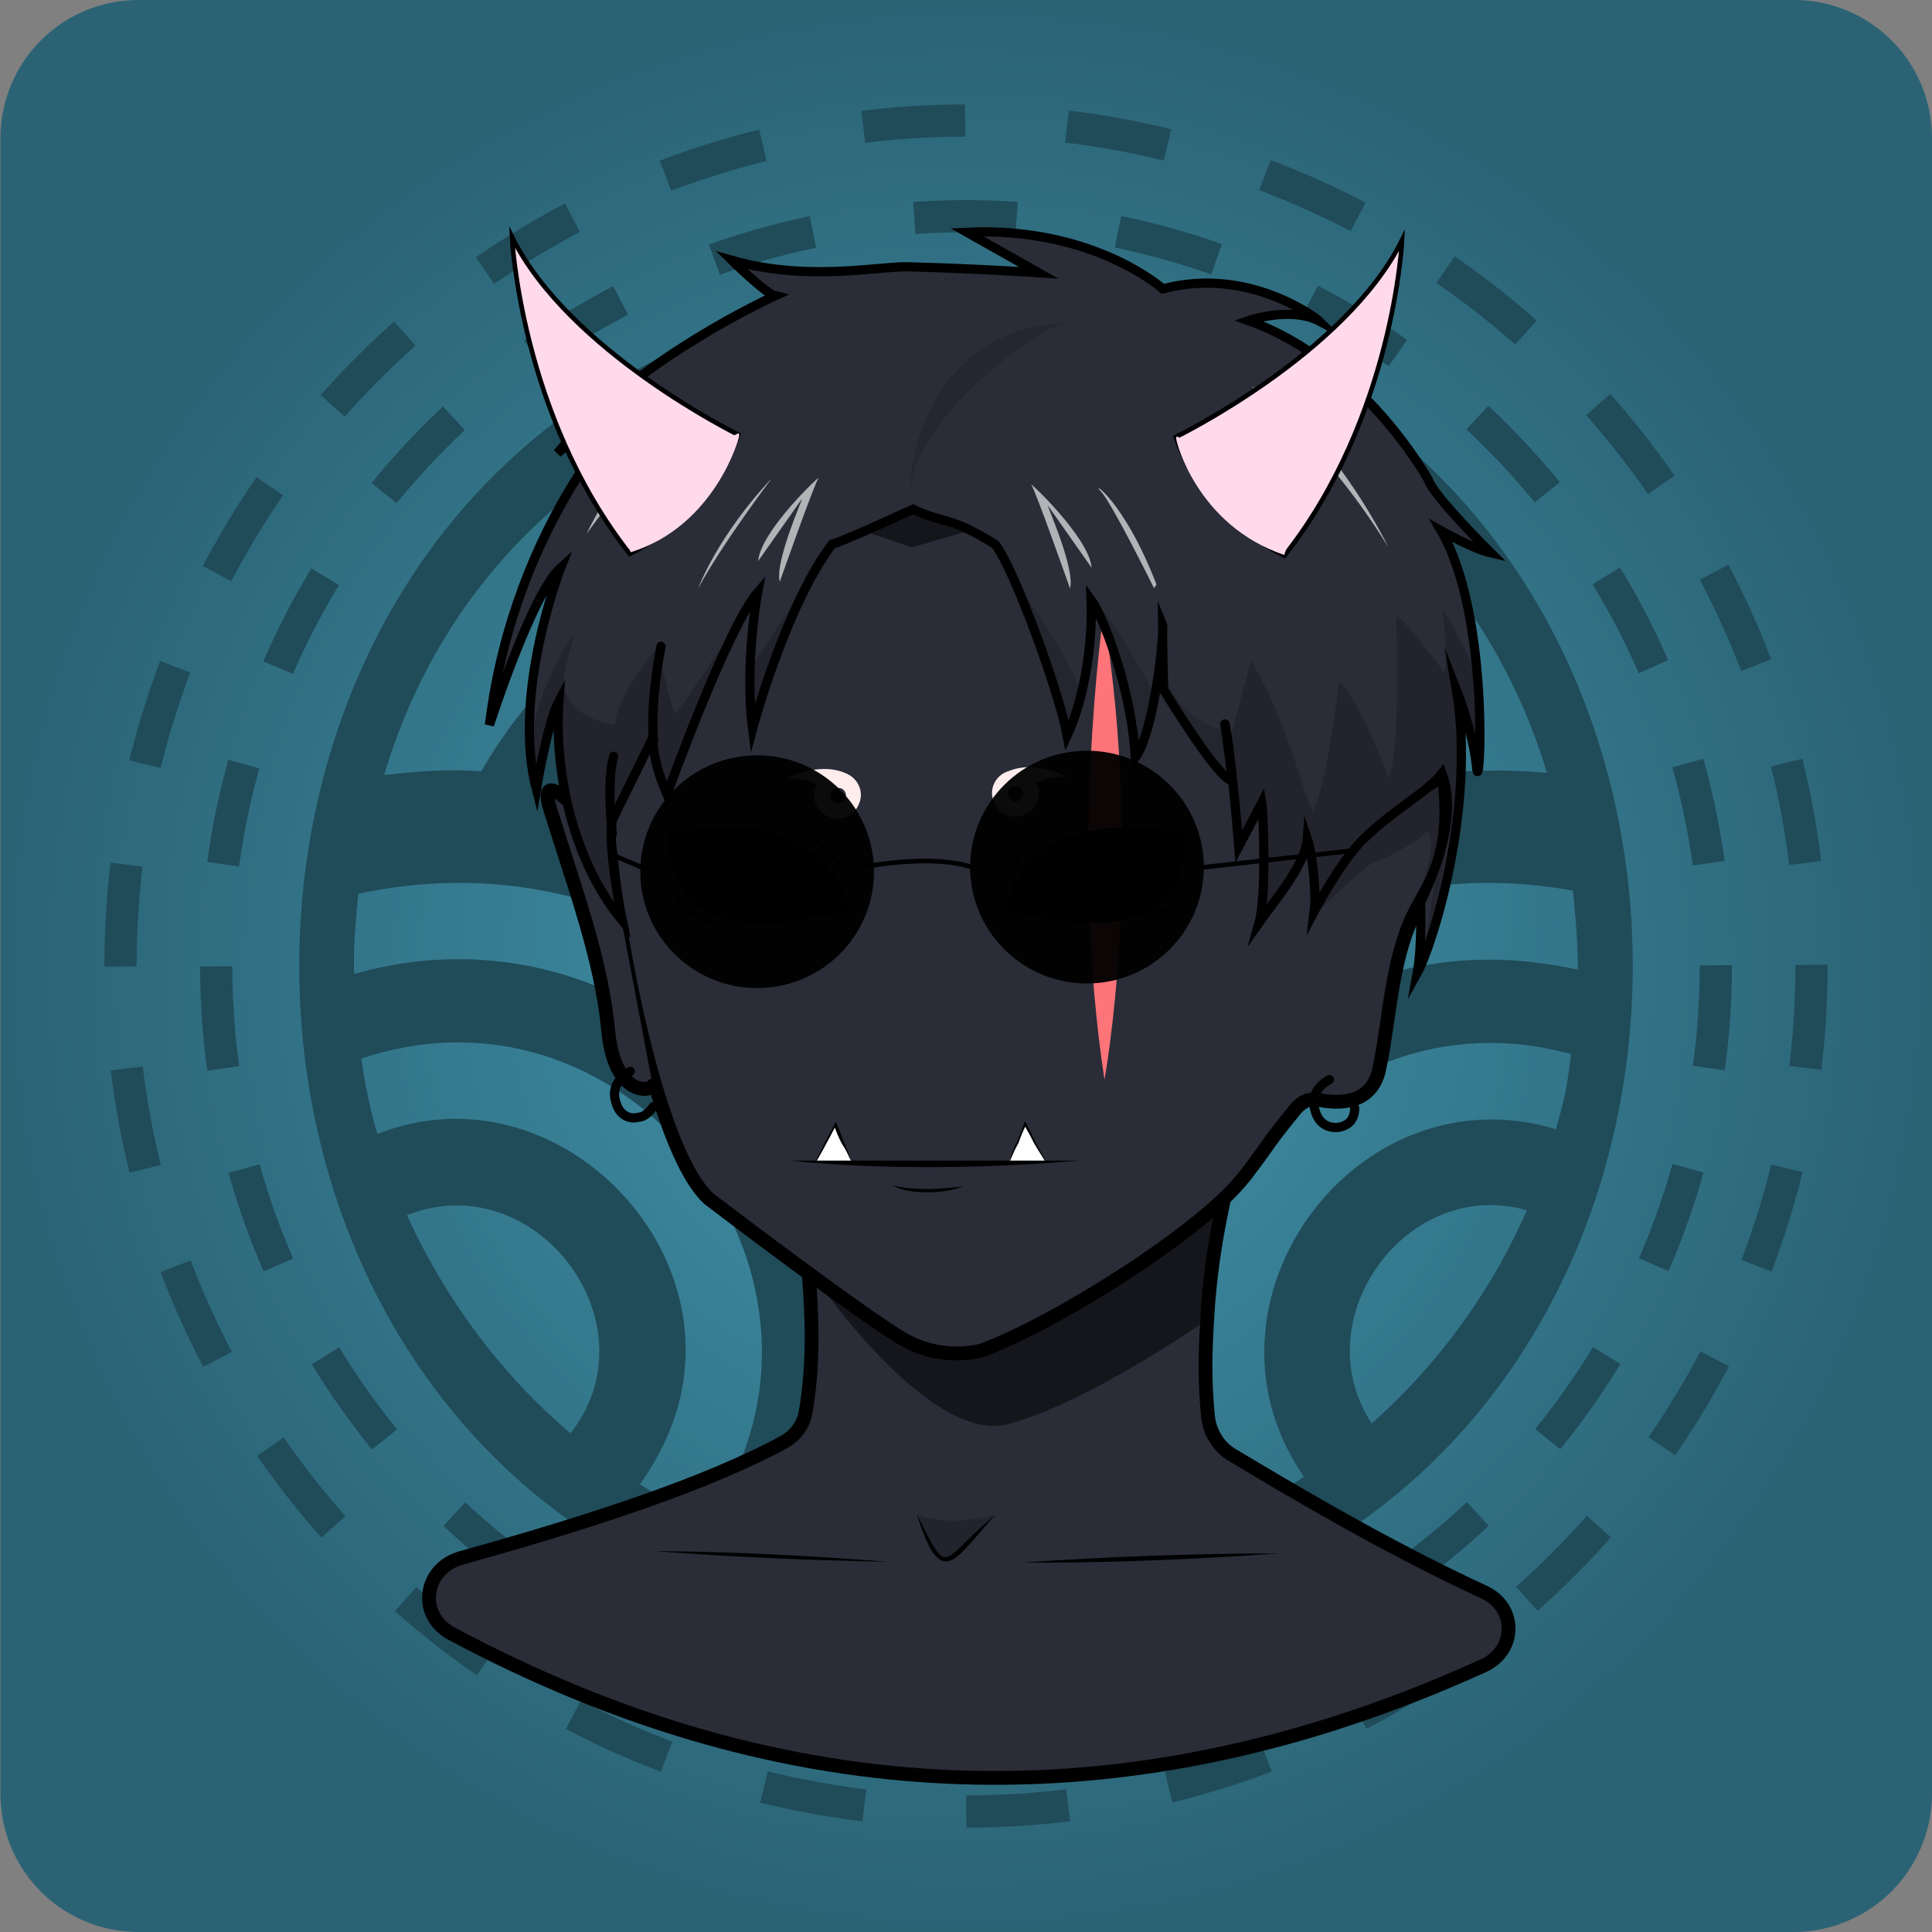<svg version="1.1" xmlns="http://www.w3.org/2000/svg" x="0px" y="0px" xmlns:xlink="http://www.w3.org/1999/xlink" viewBox="0 0 420 420" style="enable-background:new 0 0 420 420;" xml:space="preserve"><rect x="0" y="0" width="420" height="420" fill="#808080" stroke="none"/><g id="background"><g id="Surprising"><radialGradient id="radial-gradient" cx="210" cy="212" r="210" gradientTransform="matrix(1, 0, 0, -1, 0, 422)" gradientUnits="userSpaceOnUse"> <stop offset="0" stop-color="#4195ad"/> <stop offset="1" stop-color="#2b6375"/> </radialGradient><path d="M389.9,419.5H30.1a30,30,0,0,1-30-30V29.5a30,30,0,0,1,30-30H390a30,30,0,0,1,30,30v360A30.11,30.11,0,0,1,389.9,419.5Z" transform="translate(0 0.5)" fill="url(#radial-gradient)"/> <g> <path id="Main_Spin" fill="#204b59" stroke="#204b59" stroke-miterlimit="10" d="M210,63.3c-192.6,3.5-192.6,290,0,293.4 C402.6,353.2,402.6,66.7,210,63.3z M340.8,237.5c-0.6,2.9-1.4,5.7-2.2,8.6c-43.6-13.6-80.9,37.8-54.4,75.1 c-4.9,3.2-10.1,6.1-15.4,8.8c-33.9-50.6,14.8-117.8,73.3-101.2C341.7,231.7,341.4,234.6,340.8,237.5z M331.4,265.5 c-7.9,17.2-19.3,32.4-33.3,44.7c-15.9-23.3,7.6-55.7,34.6-47.4C332.3,263.7,331.8,264.6,331.4,265.5z M332.5,209.6 C265,202.4,217,279,252.9,336.5c-5.8,1.9-11.7,3.5-17.7,4.7c-40.3-73.8,24.6-163.5,107.2-148c0.6,6,1.2,12.2,1.1,18.2 C339.9,210.6,336.2,210,332.5,209.6z M87.8,263.9c28.7-11.9,56,24,36.3,48.4C108.5,299.2,96.2,282.5,87.8,263.9z M144.3,312.7 c17.8-38.8-23.4-81.6-62.6-65.5c-1.7-5.7-2.9-11.5-3.7-17.4c60-20.6,112.7,49.4,76,101.5c-5.5-2.4-10.7-5.3-15.6-8.5 C140.7,319.6,142.7,316.3,144.3,312.7z M174.2,330.4c32.6-64-28.9-138.2-97.7-118c-0.3-6.1,0.4-12.4,0.9-18.5 c85-18.6,151.7,71.7,110.8,147.8c-6.1-1-12.2-2.4-18.1-4.1C171.6,335.3,173,332.9,174.2,330.4z M337,168.6c-7-0.7-14.4-0.8-21.4-0.2 c-43.1-75.9-167.4-75.9-210.7-0.2c-7.3-0.6-14.9,0-22.1,0.9C118.2,47.7,301.1,47.3,337,168.6z M281.1,175.9c-3,1.1-5.9,2.3-8.7,3.6 c-29.6-36.1-93.1-36.7-123.4-1.2c-5.8-2.5-11.9-4.5-18-6.1c36.6-50.4,122.9-50,159,0.7C286.9,173.8,284,174.8,281.1,175.9z M249.6,193.1c-2.4,1.8-4.7,3.6-7,5.6c-16.4-15.6-46-16.4-63.2-1.5c-4.7-3.8-9.6-7.3-14.7-10.5c23.9-24.1,69.1-23.5,92.2,1.3 C254.4,189.6,252,191.3,249.6,193.1z M211.9,239.2c-5.2-10.8-11.8-20.7-19.7-29.4c10.7-8.1,27.9-7.3,37.9,1.6 C222.8,219.7,216.7,229.1,211.9,239.2z"> <animateTransform attributeName="transform" begin="0s" dur="20s" type="rotate" from="-360 210 210" to="0 210 210" repeatCount="indefinite" /> </path> <g id="Spin_Inverse"> <circle fill="none" stroke="#204b59" stroke-width="7" stroke-dasharray="22.261,22.261" cx="210" cy="210" r="163"> <animateTransform attributeName="transform" begin="0s" dur="20s" type="rotate" from="360 210 210" to="0 210 210" repeatCount="indefinite" /> </circle> </g> <g id="Spin"> <circle fill="none" stroke="#204b59" stroke-width="7" stroke-dasharray="22.204,22.204" cx="210" cy="210" r="183.8"> <animateTransform attributeName="transform" begin="0s" dur="20s" type="rotate" from="-360 210 210" to="0 210 210" repeatCount="indefinite" /> </circle> </g> </g></g></g><g id="body"><g id="Yokai Moon"><path id="Neck" display="inline"  fill="#2A2C38" stroke="#000000" stroke-width="3" stroke-linecap="round" stroke-miterlimit="10" d="M175.8,276.8c0.8,10,1.1,20.2-0.7,30.4c-0.5,2.6-2.2,4.9-4.7,6.3c-16.4,8.9-41.4,17.2-70.2,25.2c-8.1,2.3-9.5,12.4-2.1,16.4c71.9,38.5,146.3,42.5,224.4,7c7.2-3.3,7.3-12.7,0.1-16c-22.3-10.3-43.5-23.1-54.9-29.9c-3-1.8-4.8-5.2-5.1-8.3c-0.7-7.7-0.7-12.5-0.1-22.2c0.7-11.3,2.6-21.2,4.6-29.3"  /><path id="Shadow" display="inline" opacity="0.51"  enable-background="new    " d="M178.1,279c0,0,24.2,35,41,30.6s41.7-21.6,41.7-21.6c1.2-9.1,1.9-17.1,3.7-26c-4.8,4.9-10.4,9.2-18.8,14.5c-11.3,7.1-22,11.3-29.8,13.3L178.1,279z"  /><path id="Head" display="inline"  fill="#2A2C38" stroke="#000000" stroke-width="3" stroke-linecap="round" stroke-miterlimit="10" d="M313.9,168.8c-0.6-0.8-12.2,8.3-12.2,8.3c0.3-4.9,11.8-53.1-17.3-86c-15.9-17.4-42.2-27.1-69.9-27.7c-24.5-0.5-48.7,10.9-61.6,24.4c-33.5,35-20.1,98.2-20.1,98.2c0.6,10.9,9.1,63.4,21.3,74.6c0,0,33.7,25.7,42.4,30.6c8.8,5,17.1,2.3,17.1,2.3c16-5.9,47.7-25.9,56.8-37.6l0.2-0.2c6.9-9.1,3.9-5.8,11.2-14.8c1.3-1.5,3-2.2,4.8-1.8c4.1,0.8,11.7,1.3,13.3-7c2.4-11.5,2.6-25.1,8.6-35.5C311.7,190.8,315.9,184.6,313.9,168.8z"  /><path id="Ear" display="inline"  fill="#2A2C38" stroke="#000000" stroke-width="3" stroke-linecap="round" stroke-miterlimit="10" d="M141.9,236c0.1,1.1-8.3,3-9.7-12.1s-7.3-31-12.6-48c-3.8-12.2,12.2,6.7,12.2,6.7"  /><g id="Ear2" display="inline" ><path d="M304,174.7c-0.5,1.3-0.3,2.2-1.2,3.1c-0.9,0.8-2.3,2.1-3.2,2.9c-1.8,1.7-4.4,3-6,5s-2.9,4.1-4.2,6.3c-0.6,1-1.3,2.2-1.9,3.3l-1.7,3.4l-0.2-0.1l1.4-3.6c0.5-1.1,0.9-2.4,1.5-3.5c1.1-2.3,2.3-4.6,3.8-6.8s3-4.4,5.1-5.9c1-0.8,2.2-1.5,3.2-2.1c1.1-0.6,2.2-1.1,3.1-2L304,174.7z" /></g><g id="Body" display="inline" ><g><path d="M222.2,339.7c18.6-1.3,37.3-2,55.9-2C259.5,339,240.9,339.8,222.2,339.7z" /></g><g><path d="M142.3,337.2c16.9,0.1,33.7,1,50.6,2.3C176,339.2,159.3,338.5,142.3,337.2z" /></g><g><path d="M199.3,329.2c7.3,14.3,4.6,10.4,17.1,0.1C207.5,339,204.7,346.2,199.3,329.2z" /></g><path opacity="0.19"  enable-background="new    " d="M199.3,329.2c0,0,3.5,9.3,5.3,10.1c1.8,0.8,11.6-10,11.6-10C209.9,330.9,204,331.1,199.3,329.2z" /></g> <line x1="132.69" y1="184.23" x2="130.73" y2="182.28" fill="#e31466" stroke="#000" stroke-linecap="round" stroke-miterlimit="10" stroke-width="2"/></g></g><g id="mark"><g id="Scar"><path fill="#FF7478" d="M239.9,133.5c0,0-7.5,51,0.2,101.2C240.1,234.7,248.8,188.3,239.9,133.5z"  /></g></g><g id="mouth"><g id="Canine up"><g display="inline" ><polyline  fill="#FFFFFF" points="219.5,252.5 222.7,244.3 227.4,252.8 " /><path d="M219.5,252.5c0.6-1.4,1.1-2.6,1.9-4c0.5-1.4,1-2.7,1.7-4h-0.4c0.3,0.7,0.7,1.4,1.1,2.1l1.1,2.1c0.8,1.4,1.7,2.7,2.5,4.1c-0.6-1.5-1.5-2.9-2.2-4.3l-1-2.1c-0.4-0.7-0.7-1.5-1.1-2.1l-0.3-0.5l-0.2,0.5c-0.5,1.4-1,2.7-1.6,4.1C220.3,249.6,219.9,251,219.5,252.5z" /></g><g display="inline" ><polyline  fill="#FFFFFF" points="185,252.4 181.8,244.5 177.4,252.7 " /><path d="M185,252.4c-0.4-1.4-0.9-2.7-1.5-4c-0.5-1.4-1-2.6-1.6-4l-0.2-0.5l-0.3,0.5c-0.3,0.6-0.6,1.4-1.1,2.1l-1.1,2.1c-0.6,1.4-1.4,2.7-2,4.2c0.8-1.4,1.6-2.6,2.3-4l1.1-2c0.3-0.7,0.7-1.4,1.1-2.1h-0.4c0.5,1.3,1,2.6,1.7,3.9C183.9,249.9,184.4,251.1,185,252.4z" /></g><path display="inline"  d="M171.9,252.3c0,0,25.6,3.2,62.8,0"  /><g display="inline" ><path d="M194.1,257.7c1.1,0.3,2.5,0.5,3.6,0.6c1.4,0.1,2.5,0.2,3.9,0.2s2.5-0.1,3.9-0.2s2.5-0.2,3.9-0.4c-0.6,0.2-1.1,0.4-1.9,0.6c-0.6,0.1-1.4,0.3-1.9,0.4c-1.4,0.2-2.6,0.3-4,0.3s-2.6-0.1-4-0.3C196.4,258.7,195.2,258.3,194.1,257.7z" /></g></g></g><g id="nose"><g id="None"></g></g><g id="eyes"><g id="Pupils Moon"><g id="No_Fill"> <g> <path stroke="#000000" stroke-miterlimit="10" d="M219.1,197.3c0,0,3.1-22.5,37.9-15.5C257.1,181.7,261,208.8,219.1,197.3z"/> <g> <path d="M227.3,182.1c-1,0.5-1.9,1.3-2.7,2s-1.6,1.6-2.3,2.3c-0.7,0.8-1.5,1.7-2.1,2.5l-1,1.4c-0.3,0.4-0.6,0.9-1,1.4 c0.2-0.5,0.4-1,0.6-1.6c0.2-0.5,0.5-1,0.8-1.6c0.6-0.9,1.3-2,2.1-2.8s1.7-1.7,2.6-2.3C225,182.7,226.1,182.2,227.3,182.1z"/> </g> <g> <path d="M245.4,200.9c1.3-0.2,2.5-0.5,3.6-1s2.2-1,3.2-1.8c1-0.7,1.9-1.6,2.7-2.5s1.6-2,2.3-3c-0.3,1.3-0.8,2.5-1.7,3.5 c-0.7,1-1.7,2.1-2.8,2.8c-1,0.7-2.3,1.4-3.5,1.7C248,201,246.7,201.2,245.4,200.9z"/> </g> </g> <g> <path stroke="#000000" stroke-miterlimit="10" d="M183.9,197.3c0,0-3.1-22.5-37.9-15.5C146,181.7,142,208.8,183.9,197.3z"/> <g> <path d="M175.8,182.1c1,0.5,1.9,1.3,2.7,2s1.6,1.6,2.3,2.3c0.7,0.8,1.5,1.7,2.1,2.5l1,1.4c0.3,0.4,0.6,0.9,1,1.4 c-0.2-0.5-0.4-1-0.6-1.6c-0.2-0.5-0.5-1-0.8-1.6c-0.6-0.9-1.3-2-2.1-2.8s-1.7-1.7-2.6-2.3 C178.1,182.7,176.9,182.2,175.8,182.1z"/> </g> <g> <path d="M157.6,200.9c-1.3-0.2-2.5-0.5-3.6-1s-2.2-1-3.2-1.8c-1-0.7-1.9-1.6-2.7-2.5s-1.6-2-2.3-3c0.3,1.3,0.8,2.5,1.7,3.5 c0.7,1,1.7,2.1,2.8,2.8c1,0.7,2.3,1.4,3.5,1.7C155,201,156.5,201.2,157.6,200.9z"/> </g> </g> </g> <g id="Shadow" opacity="0.43"> <path opacity="0.5" enable-background="new " d="M218.3,191.6c0,0,4.6-10.8,19.9-13.6c0,0-12.2,0-16.1,2.8 C218.9,183.8,218.3,191.6,218.3,191.6z"/> </g> <g id="Shadow_00000029025467326919416900000002242143269665406345_" opacity="0.43"> <path opacity="0.5" enable-background="new " d="M184.9,191.3c0,0-4.8-10.6-20.1-13.4c0,0,12.4-0.2,16.3,2.6 C184.4,183.6,184.9,191.3,184.9,191.3z"/> </g><ellipse display="inline" cx="239.1" cy="189.9" rx="5.7" ry="7.3"  /><ellipse display="inline" cx="164.4" cy="190.2" rx="5.7" ry="7.3"  /></g></g><g id="eyebrow"><g id="Tomoe Pure"><g display="inline"> <path  fill="#FFEDED" d="M218.6,168c0,0,5-3.3,13.4,0.9c0,0-4-0.5-6.8,1.4"/> <path  fill="#FFEDED" d="M218.8,167.8c-2.6,1-3.9,4.1-2.7,6.6c1,2.6,4.1,3.9,6.6,2.7 c2.6-1,3.9-4.1,2.7-6.6C224.3,168.1,221.4,166.8,218.8,167.8z M221.4,174.1c-0.9,0.3-1.8,0-2.2-0.9c-0.3-0.9,0-1.8,0.9-2.2 c0.9-0.3,1.8,0,2.2,0.9C222.7,172.7,222.2,173.7,221.4,174.1z"/> </g> <g display="inline"> <path  fill="#FFEDED" d="M184.4,168.4c0,0-5-3.3-13.4,0.9c0,0,4-0.5,6.8,1.4"/> <path  fill="#FFEDED" d="M184,168.2c2.6,1,3.9,4.1,2.7,6.6c-1,2.6-4.1,3.9-6.6,2.7 c-2.6-1-3.9-4.1-2.7-6.6C178.7,168.4,181.5,167.2,184,168.2z M181.6,174.5c0.9,0.3,1.8,0,2.2-0.9c0.3-0.9,0-1.8-0.9-2.2 c-0.9-0.3-1.8,0-2.2,0.9C180.2,173.1,180.7,174.1,181.6,174.5z"/> </g></g></g><g id="earrings"><g id="Ring Moon"><path display="inline" fill="none" stroke="#000000" stroke-width="2" stroke-linecap="round" stroke-linejoin="round" stroke-miterlimit="10" d="M289,234.7c0,0-4.4,2.1-3.2,6.4c1,4.3,4.4,4,4.8,4c0.3,0,3.9-0.2,3.9-4.2"  /><path display="inline" fill="none" stroke="#000000" stroke-width="2" stroke-linecap="round" stroke-linejoin="round" stroke-miterlimit="10" d="M137,232.9c0,0-4.4,2.1-3.2,6.4c1,4.3,4.5,3.8,4.8,3.6c0.4-0.1,1.6,0.2,3.4-2.3"  /></g></g><g id="hair"><g id="Hair Moon"><g ><polygon fill="#2A2C38" points="188.1,115.5 198.2,119 211.1,115.2 197.7,104.1 "/><polygon opacity="0.5" enable-background="new    " points="188.3,115.6 198.2,119 211.6,115.1 197.6,104.5 "/><path fill="#2A2C38" stroke="#000000" stroke-width="2" stroke-miterlimit="10" d="M273.7,200.6c4.2-5.9,10.1-12.8,10.5-18.3c1.1,3.2,2,11.7,1.5,15.8c0,0,5.7-10.8,10.6-15.6c6.4-6.3,13.9-10.2,17.2-14.4c2.3,6.4,1.4,15.3-4.7,28.1c0,0,0.4,9.2-0.7,15.3c3.3-5.9,12.8-36.2,8.5-61.6c0,0,3.7,9.3,4.4,16.9s3.1-32.8-7.7-51.4c0,0,6.9,3.9,10.8,4.8c0,0-12.6-12.5-13.6-15.9c0,0-14.1-25.7-39.1-34.6c0,0,9.3-3.2,15.6,0.2c-0.1-0.1-15.1-12.2-34.2-7.1c0,0-15.1-13.6-42.6-12.3l15.6,8.8c0,0-12.9-0.9-28.4-1.3c-6.1-0.2-21.8,3.3-38.3-1.4c0,0,7.3,7.2,9.4,7.7c0,0-30.6,13.8-47.3,34.2c0,0,10.7-8.9,16.7-10.9c0,0-26,25.2-31.5,70c0,0,9.2-28.6,15.5-34.2c0,0-10.7,27.4-5.3,48.2c0,0,2.4-14.5,4.9-19.2c-1,14.1,2.4,33.9,13.8,47.8c0,0-3.3-15.8-2.2-21.9l8.8-17.9c0.1,4.1,1.3,8.1,3.1,12.3c0,0,13-36.1,19.7-43.9c0,0-2.9,15.4-1.1,29.6c0,0,7.2-26.8,17.3-40.1c0,0,0.8,0.1,17.6-7.6c6.3,3.1,8,1.4,17.9,7.7c4.1,5.3,13.8,31.9,15.6,41.5c3.4-7.3,5.6-19,5.2-29.5c2.7,3.7,8.9,19.9,9.6,34.3c4.3-6,6.4-27.8,5.9-29c0,1.2,0.2,14.8,0.3,14.3c0,0,12.1,19.9,14.9,19.7c0-0.8-1.7-12.9-1.7-12.8c1.3,5.8,2.8,23.3,3.1,27.1l5-9.5C274.6,176.2,275.4,194.5,273.7,200.6z"/><g><path fill="none" stroke="#000000" stroke-width="0.5" stroke-miterlimit="10" d="M295.2,182.2"/><path fill="none" stroke="#000000" stroke-width="0.5" stroke-miterlimit="10" d="M286.6,200.9"/><path fill="none" stroke="#000000" stroke-width="2" stroke-linecap="round" stroke-miterlimit="10" d="M133.1,181.3c0,0-1.3-11.3,0.3-16.9"/><path fill="none" stroke="#000000" stroke-width="2" stroke-linecap="round" stroke-miterlimit="10" d="M142.1,160.9c0,0-1-6.5,1.6-20.4"/></g></g><g  id="Shadow"><path opacity="0.2"  enable-background="new    " d="M180.5,119.1c0,0-15.9,23.7-16.9,25.6s0,12.4,0.3,12.8S165.7,142.5,180.5,119.1z"/><path opacity="0.2" enable-background="new    " d="M164.5,128.9c0,0-16.3,25.3-17.9,26.3c0,0-3.8-12.8-3-14.7s-9.6,10.3-9.9,17c0,0-8.4-0.6-11-7.4c-1-2.5,1.4-9.1,2.1-12.2c0,0-6.5,7.9-9.4,22.5c0,0,0.6,8.8,1.1,10c0,0,3.5-14.8,4.9-17.7c0,0-0.3,33.3,13.6,46.7c0,0-3.7-18.6-2.6-21l9.4-18.6c0,0,2.1,10.5,3.1,12.3l13.9-33.1L164.5,128.9z"/><path opacity="0.16" enable-background="new    " d="M253.2,146.8c0.8,4.4,8.1,12.1,13.1,11.7l1.6,11c0,0-5.2-3.9-14.7-19.9V146.8z"/><path opacity="0.16" enable-background="new    " d="M237.5,130.3c0,0,4.4,3,13.9,21.7c0,0-4.3,12-4.6,12.4C246.5,164.8,248.4,153.7,237.5,130.3z"/><path opacity="0.17" enable-background="new    " d="M220.9,127.6c0,0,5.2,4,14.4,23c0,0-1.2,4.6-3.1,8.9C227.6,143.3,227,140.8,220.9,127.6z"/><path opacity="0.2" enable-background="new    " d="M272,143.7c-2.4,8.1-3.6,13.8-4.9,17.9c0,0,1.3,12.8,2.1,22.2c4.7-8.4,4.7-8.4,5.4-9c0.2,0.6,3.1,11.9-1.2,26.6c5.1-6.7,10.4-14.9,11-21.3c1.1,3.7,1.7,15,1.2,19.1c0,0,7.1-7.4,12.3-11.3c0,0,8.7-3.5,12.5-7.2c0,0,2.2,1.4-1.2,11.6l3.7-8c0,0-2.7,19.9-3.4,22.5c0,0,9.8-33.3,7.2-58c0,0,4.7,8.3,4.9,17.1c0.1,8.8,1.7-8.6,0.2-17.8c0,0-6.5-13.9-8.2-15.4c0,0,1.3,10.1,0.4,13.6c0,0-7.3-10.3-10.5-12.5c0,0,1.1,30.2-1.7,35.3c0,0-6.1-17-10.7-20.8c0,0-2.4,20.9-5.6,28.1C283.6,174.1,280.4,157.8,272,143.7z"/><path opacity="0.14" enable-background="new    " d="M198.1,106.1c-0.9-3.9,3.2-35.1,34.7-36C227.5,69.4,198.8,90.7,198.1,106.1z"/></g><g id="Light" opacity="0.64"> <path d="M128,115.68s9.5-20.6,23.5-27.7A231.28,231.28,0,0,0,128,115.68Z" transform="translate(-0.48 0.37)" fill="#fff"/> <path d="M302.32,118.62s-12.77-26.38-29.75-35A151.52,151.52,0,0,1,302.32,118.62Z" transform="translate(-0.48 0.37)" fill="#fff"/> <path d="M251.35,127.49s-9.25-18.73-11.63-21.13,5,1.76,12.17,20.33" transform="translate(-0.48 0.37)" fill="#fff"/> <path d="M168.21,103.68s-10.66,10.79-16,23.94C157.36,118,168.21,103.68,168.21,103.68Z" transform="translate(-0.48 0.37)" fill="#fff"/> <path d="M170,126.1s7.5-21.3,8.4-22.5-12.6,11.4-13.1,18c0,0,9-12.8,9.5-13.5S168.8,121.8,170,126.1Z" transform="translate(-0.48 0.37)" fill="#fff"/> <path d="M233.09,127.55s-7.5-21.3-8.4-22.5,12.6,11.4,13.1,18c0,0-9-12.8-9.5-13.5S234.29,123.25,233.09,127.55Z" transform="translate(-0.48 0.37)" fill="#fff"/> </g></g></g><g id="accessory"><g id="Horn Pure"><g><path d="M255.6,94.5s36.9-18,49.2-42.8c0,0-1.8,38.5-25.6,68.6C267.8,114.5,259.6,105.9,255.6,94.5Z" transform="translate(0 0.5)" fill="#FFDAEA" stroke="#000" stroke-miterlimit="10" /> <path d="M256.7,94.8c-.1.2,4.3,18.1,22.8,24.4" transform="translate(0 0.5)" fill="none" stroke="#FFDAEA" stroke-miterlimit="10" stroke-width="2"/> </g> <g> <path d="M160.5,94s-36.9-18.1-49.2-43c0,0,1.8,38.6,25.6,68.9C148.3,114.1,156.5,105.4,160.5,94Z" transform="translate(0 0.5)" fill="#FFDAEA" stroke="#000" stroke-miterlimit="10" /> <path d="M159.7,94.1c.1.2-5.1,19-22.9,24.5" transform="translate(0 0.5)" fill="none" stroke="#FFDAEA" stroke-miterlimit="10" stroke-width="2"/></g></g></g><g id="mask"><g id="Sun glasses"><g display="inline" opacity="0.95"><ellipse stroke="#000000" stroke-miterlimit="10" cx="164.6" cy="189.5" rx="24.9" ry="24.8" /><ellipse stroke="#000000" stroke-miterlimit="10" cx="236.3" cy="188.5" rx="24.9" ry="24.8" /></g><path display="inline" fill="none" stroke="#000000" stroke-miterlimit="10" d="M261.1,188.6l32.2-3.6 M187,188.6c0,0,15.3-3.2,24.5,0 M140.6,189l-7.1-3" /></g></g></svg>